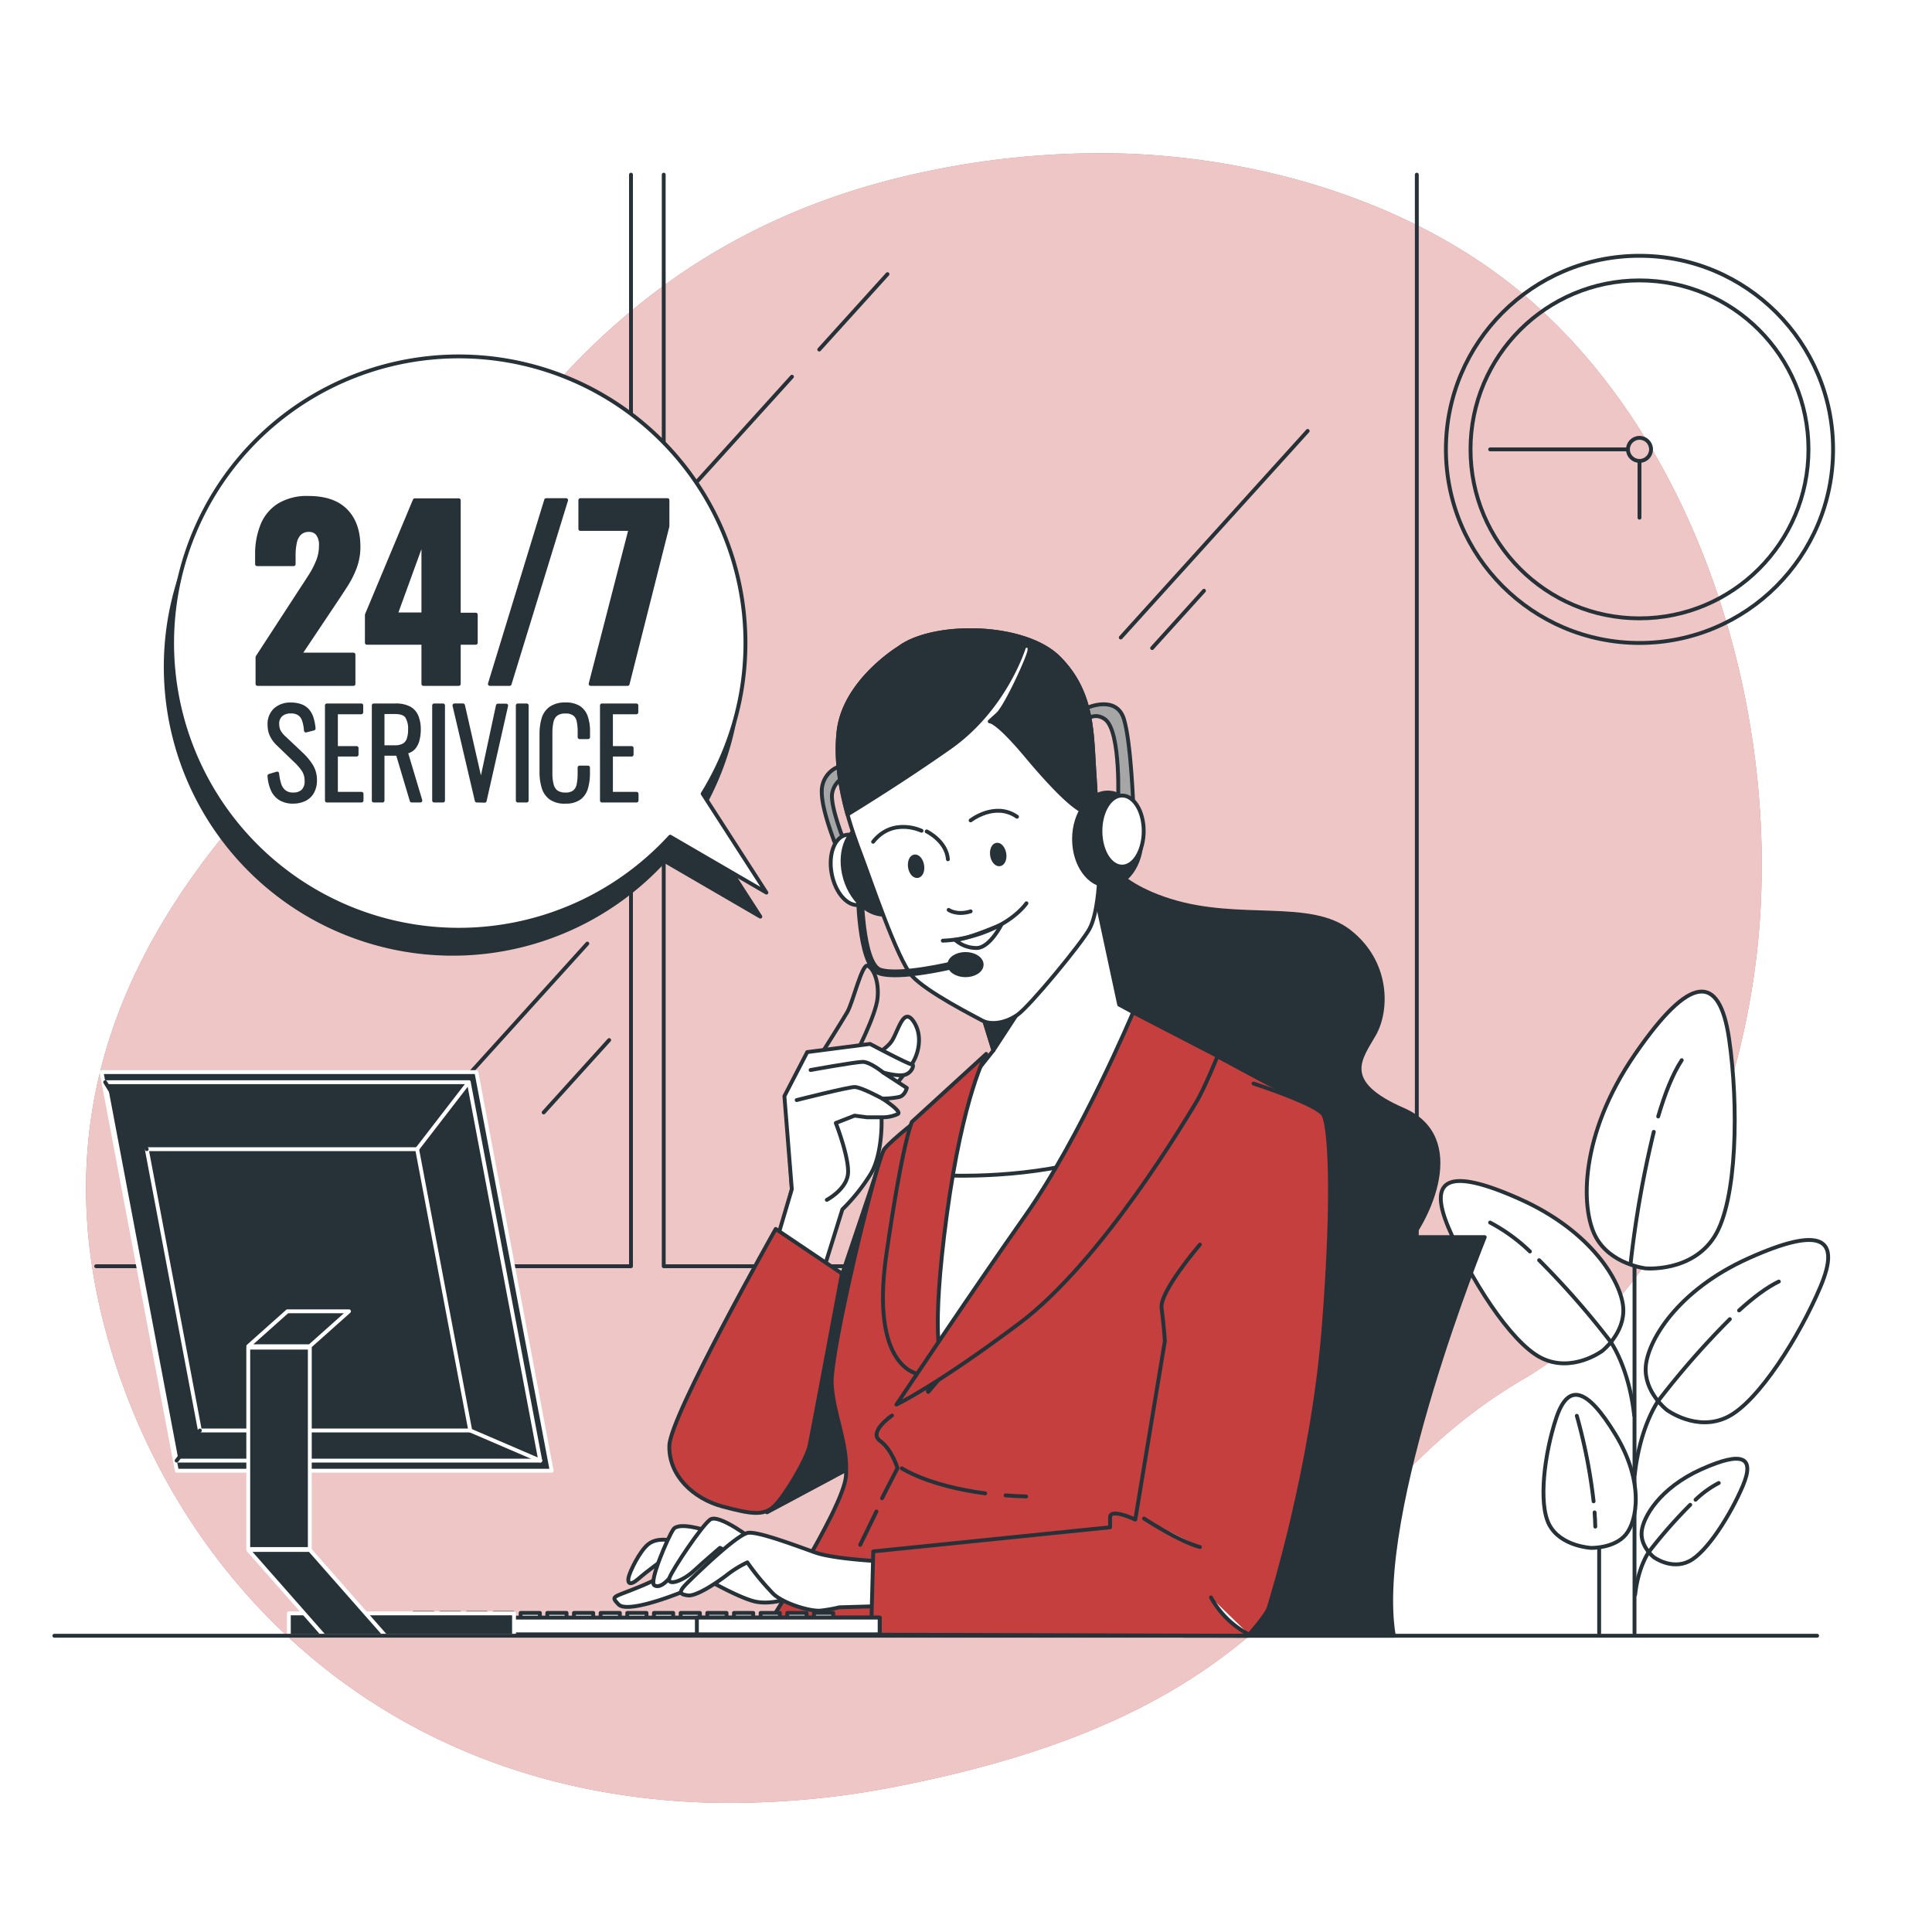 <svg class="animated" id="freepik_stories-service-247" xmlns="http://www.w3.org/2000/svg" viewBox="0 0 500 500" version="1.1" xmlns:xlink="http://www.w3.org/1999/xlink" xmlns:svgjs="http://svgjs.com/svgjs"><style>svg#freepik_stories-service-247:not(.animated) .animable {opacity: 0;}svg#freepik_stories-service-247.animated #freepik--Clock--inject-13 {animation: 1s 1 forwards cubic-bezier(.36,-0.01,.5,1.38) fadeIn;animation-delay: 0s;}svg#freepik_stories-service-247.animated #freepik--speech-bubble--inject-13 {animation: 1s 1 forwards cubic-bezier(.36,-0.01,.5,1.38) slideLeft,1.5s Infinite  linear floating;animation-delay: 0s,1s;}svg#freepik_stories-service-247.animated #freepik--Character--inject-13 {animation: 1s 1 forwards cubic-bezier(.36,-0.01,.5,1.38) slideLeft,1.5s Infinite  linear floating;animation-delay: 0s,1s;}svg#freepik_stories-service-247.animated #freepik--Device--inject-13 {animation: 1s 1 forwards cubic-bezier(.36,-0.01,.5,1.38) slideLeft,1.5s Infinite  linear floating;animation-delay: 0s,1s;}            @keyframes fadeIn {                0% {                    opacity: 0;                }                100% {                    opacity: 1;                }            }                    @keyframes slideLeft {                0% {                    opacity: 0;                    transform: translateX(-30px);                }                100% {                    opacity: 1;                    transform: translateX(0);                }            }                    @keyframes floating {                0% {                    opacity: 1;                    transform: translateY(0px);                }                50% {                    transform: translateY(-10px);                }                100% {                    opacity: 1;                    transform: translateY(0px);                }            }        </style><g id="freepik--background-simple--inject-13" class="animable" style="transform-origin: 239.105px 253.124px;"><path d="M454.58,247.44c-4.79,40.61-23.33,87.81-60.36,109.5C338.28,389.71,343,440.12,233.77,462a224,224,0,0,1-48.41,4.57,185.6,185.6,0,0,1-23.76-1.94C92.2,454.53,45.5,406.29,28.37,348.06,5.82,271.48,50.84,221.34,80.68,191.14S132.38,66.81,239.55,44.42a217.71,217.71,0,0,1,49.76-4.72c38.13.93,79.72,13.45,108.5,39.59,2.16,2,4.26,4,6.31,6.09C444.12,126.44,461.12,192.09,454.58,247.44Z" style="fill: rgb(197, 63, 63); transform-origin: 239.105px 253.124px;" id="elk7dif4az24f" class="animable"></path><g id="el1sjdfs8o8cy"><path d="M454.58,247.44c-4.79,40.61-23.33,87.81-60.36,109.5C338.28,389.71,343,440.12,233.77,462a224,224,0,0,1-48.41,4.57,185.6,185.6,0,0,1-23.76-1.94C92.2,454.53,45.5,406.29,28.37,348.06,5.82,271.48,50.84,221.34,80.68,191.14S132.38,66.81,239.55,44.42a217.71,217.71,0,0,1,49.76-4.72c38.13.93,79.72,13.45,108.5,39.59,2.16,2,4.26,4,6.31,6.09C444.12,126.44,461.12,192.09,454.58,247.44Z" style="fill: rgb(255, 255, 255); opacity: 0.7; transform-origin: 239.105px 253.124px;" class="animable"></path></g></g><g id="freepik--Plant--inject-13" class="animable" style="transform-origin: 423.004px 339.606px;"><line x1="423.01" y1="422.6" x2="423.01" y2="309.75" style="fill: none; stroke: rgb(38, 50, 56); stroke-linecap: round; stroke-linejoin: round; transform-origin: 423.01px 366.175px;" id="elcfftt1hectc" class="animable"></line><line x1="413.86" y1="422.6" x2="413.86" y2="366.64" style="fill: none; stroke: rgb(38, 50, 56); stroke-linecap: round; stroke-linejoin: round; transform-origin: 413.86px 394.62px;" id="elat9o82c2ca7" class="animable"></line><path d="M425.87,328.25s-9.22-1.05-13-8.35-4.14-26.13,10.22-47,21.89-21.09,24.39-4.06,2.14,41.76-3.74,51.13S425.87,328.25,425.87,328.25Z" style="fill: rgb(255, 255, 255); stroke: rgb(38, 50, 56); stroke-linecap: round; stroke-linejoin: round; transform-origin: 429.794px 292.45px;" id="el7xrpjwgu5x6" class="animable"></path><path d="M429.14,288.94c1.7-5.8,3.73-11,6.09-14.56" style="fill: none; stroke: rgb(38, 50, 56); stroke-linecap: round; stroke-linejoin: round; transform-origin: 432.185px 281.66px;" id="el5u00fq50ivw" class="animable"></path><path d="M422,327a268.53,268.53,0,0,1,6-34.08" style="fill: none; stroke: rgb(38, 50, 56); stroke-linecap: round; stroke-linejoin: round; transform-origin: 425px 309.96px;" id="elc2hj5lw517e" class="animable"></path><path d="M431.36,364.88s-5.92-4.59-5.44-11.19,8.08-19.75,26.69-28.09,23.92-5.38,18.52,7.4-16,29.69-24,33.69S431.36,364.88,431.36,364.88Z" style="fill: rgb(255, 255, 255); stroke: rgb(38, 50, 56); stroke-linecap: round; stroke-linejoin: round; transform-origin: 449.512px 344.501px;" id="elkiqeta2af8" class="animable"></path><path d="M450.07,339.14c3.6-3.28,7.18-6,10.29-7.48" style="fill: none; stroke: rgb(38, 50, 56); stroke-linecap: round; stroke-linejoin: round; transform-origin: 455.215px 335.4px;" id="ellbkamv2d5ac" class="animable"></path><path d="M447.68,341.4a216.16,216.16,0,0,0-18.42,21s-4.77,6.42-6.18,19.17" style="fill: none; stroke: rgb(38, 50, 56); stroke-linecap: round; stroke-linejoin: round; transform-origin: 435.38px 361.485px;" id="ela5e6rnjzu9q" class="animable"></path><path d="M428,403s-3.43-2.66-3.15-6.48,4.68-11.44,15.47-16.28,13.85-3.11,10.72,4.3-9.27,17.2-13.89,19.51S428,403,428,403Z" style="fill: rgb(255, 255, 255); stroke: rgb(38, 50, 56); stroke-linecap: round; stroke-linejoin: round; transform-origin: 438.518px 391.19px;" id="elv46z7z0n34" class="animable"></path><path d="M438.81,388.13a26,26,0,0,1,6-4.33" style="fill: none; stroke: rgb(38, 50, 56); stroke-linecap: round; stroke-linejoin: round; transform-origin: 441.81px 385.965px;" id="elymaberf1m4" class="animable"></path><path d="M437.43,389.44a125.29,125.29,0,0,0-10.67,12.15s-2.77,3.72-3.59,11.11" style="fill: none; stroke: rgb(38, 50, 56); stroke-linecap: round; stroke-linejoin: round; transform-origin: 430.3px 401.07px;" id="elyml1xw0e5zm" class="animable"></path><path d="M414.65,349.62s5.91-4.59,5.44-11.19-8.08-19.75-26.7-28.09-23.91-5.38-18.51,7.4,16,29.69,24,33.69S414.65,349.62,414.65,349.62Z" style="fill: rgb(255, 255, 255); stroke: rgb(38, 50, 56); stroke-linecap: round; stroke-linejoin: round; transform-origin: 396.496px 329.241px;" id="elfpk86nuhbz8" class="animable"></path><path d="M395.94,323.88a45.39,45.39,0,0,0-10.3-7.48" style="fill: none; stroke: rgb(38, 50, 56); stroke-linecap: round; stroke-linejoin: round; transform-origin: 390.79px 320.14px;" id="elz5hg9qexi5o" class="animable"></path><path d="M398.33,326.14a216.64,216.64,0,0,1,18.41,21s4.77,6.42,6.19,19.17" style="fill: none; stroke: rgb(38, 50, 56); stroke-linecap: round; stroke-linejoin: round; transform-origin: 410.63px 346.225px;" id="el62hrxcrosxw" class="animable"></path><path d="M411.74,400.59s6,.19,9-3.42,4.8-13.69-2.7-26S405.75,358,402.75,367,398,389.19,401,394.7,411.74,400.59,411.74,400.59Z" style="fill: rgb(255, 255, 255); stroke: rgb(38, 50, 56); stroke-linecap: round; stroke-linejoin: round; transform-origin: 411.389px 380.787px;" id="elg5nwcy83fq6" class="animable"></path><path d="M412.68,391.41c.09,1.23.15,2.46.18,3.68" style="fill: none; stroke: rgb(38, 50, 56); stroke-linecap: round; stroke-linejoin: round; transform-origin: 412.77px 393.25px;" id="eljj5kdwb23e" class="animable"></path><path d="M408.08,366.41a140,140,0,0,1,4.34,22.13" style="fill: none; stroke: rgb(38, 50, 56); stroke-linecap: round; stroke-linejoin: round; transform-origin: 410.25px 377.475px;" id="elmj79fbgym9" class="animable"></path></g><g id="freepik--Window--inject-13" class="animable" style="transform-origin: 195.78px 186.45px;"><polyline points="24.89 327.7 163.3 327.7 163.3 45.2" style="fill: none; stroke: rgb(38, 50, 56); stroke-linecap: round; stroke-linejoin: round; transform-origin: 94.095px 186.45px;" id="ellgzu1r53hjp" class="animable"></polyline><polyline points="310.18 327.7 171.77 327.7 171.77 45.2" style="fill: none; stroke: rgb(38, 50, 56); stroke-linecap: round; stroke-linejoin: round; transform-origin: 240.975px 186.45px;" id="elrnek09zfu" class="animable"></polyline><polyline points="228.26 327.7 366.67 327.7 366.67 45.2" style="fill: none; stroke: rgb(38, 50, 56); stroke-linecap: round; stroke-linejoin: round; transform-origin: 297.465px 186.45px;" id="elxo721hqvari" class="animable"></polyline><line x1="338.43" y1="111.53" x2="290.05" y2="164.99" style="fill: none; stroke: rgb(38, 50, 56); stroke-linecap: round; stroke-linejoin: round; transform-origin: 314.24px 138.26px;" id="elfi7v7uxui8e" class="animable"></line><line x1="311.59" y1="152.89" x2="298.17" y2="167.72" style="fill: none; stroke: rgb(38, 50, 56); stroke-linecap: round; stroke-linejoin: round; transform-origin: 304.88px 160.305px;" id="elwyggynipef" class="animable"></line><line x1="204.96" y1="97.49" x2="178.83" y2="126.36" style="fill: none; stroke: rgb(38, 50, 56); stroke-linecap: round; stroke-linejoin: round; transform-origin: 191.895px 111.925px;" id="el8u0remsx3lx" class="animable"></line><line x1="212.02" y1="90.46" x2="229.68" y2="70.95" style="fill: none; stroke: rgb(38, 50, 56); stroke-linecap: round; stroke-linejoin: round; transform-origin: 220.85px 80.705px;" id="eloabhb6o940f" class="animable"></line><line x1="157.65" y1="269.17" x2="140.7" y2="287.9" style="fill: none; stroke: rgb(38, 50, 56); stroke-linecap: round; stroke-linejoin: round; transform-origin: 149.175px 278.535px;" id="eltf9q0n0o1go" class="animable"></line><line x1="152" y1="244.2" x2="120.57" y2="278.93" style="fill: none; stroke: rgb(38, 50, 56); stroke-linecap: round; stroke-linejoin: round; transform-origin: 136.285px 261.565px;" id="elg2qws85jwgh" class="animable"></line></g><g id="freepik--Clock--inject-13" class="animable" style="transform-origin: 424.3px 116.3px;"><g id="elzj73pp4vlqm"><circle cx="424.3" cy="116.3" r="50.1" style="fill: none; stroke: rgb(38, 50, 56); stroke-linecap: round; stroke-linejoin: round; transform-origin: 424.3px 116.3px; transform: rotate(-68.21deg);" class="animable"></circle></g><circle cx="424.3" cy="116.3" r="43.73" style="fill: none; stroke: rgb(38, 50, 56); stroke-linecap: round; stroke-linejoin: round; transform-origin: 424.3px 116.3px;" id="elzpazgg7m94" class="animable"></circle><circle cx="424.3" cy="116.3" r="2.99" style="fill: none; stroke: rgb(38, 50, 56); stroke-linecap: round; stroke-linejoin: round; transform-origin: 424.3px 116.3px;" id="elrpcblhkm6m" class="animable"></circle><line x1="424.3" y1="119.29" x2="424.3" y2="133.98" style="fill: none; stroke: rgb(38, 50, 56); stroke-linecap: round; stroke-linejoin: round; transform-origin: 424.3px 126.635px;" id="ela01tso60xj" class="animable"></line><line x1="421.31" y1="116.3" x2="385.65" y2="116.3" style="fill: none; stroke: rgb(38, 50, 56); stroke-linecap: round; stroke-linejoin: round; transform-origin: 403.48px 116.3px;" id="elxdo503p6j3" class="animable"></line></g><g id="freepik--speech-bubble--inject-13" class="animable animator-active" style="transform-origin: 120.618px 169.534px;"><path d="M196.77,237.22l-16.48-25.58a74.25,74.25,0,1,0-8.41,11.11Z" style="fill: rgb(38, 50, 56); stroke: rgb(38, 50, 56); stroke-linecap: round; stroke-linejoin: round; transform-origin: 119.833px 172.579px;" id="elpzbkon2xgl" class="animable"></path><path d="M198.34,231l-16.49-25.58a74.19,74.19,0,1,0-8.4,11.11Z" style="fill: rgb(255, 255, 255); stroke: rgb(38, 50, 56); stroke-linecap: round; stroke-linejoin: round; transform-origin: 121.441px 166.429px;" id="el1lellhikumz" class="animable"></path><path d="M66.64,177v-6.93L78,152.61c.86-1.29,1.67-2.55,2.44-3.76a22.23,22.23,0,0,0,1.88-3.7,10.68,10.68,0,0,0,.73-3.94,4.73,4.73,0,0,0-.82-3.05,2.75,2.75,0,0,0-2.23-1,3.37,3.37,0,0,0-2.47.88,4.59,4.59,0,0,0-1.2,2.35,15.08,15.08,0,0,0-.33,3.29V146H66.52v-2.52A19.89,19.89,0,0,1,67.87,136a11,11,0,0,1,4.29-5.23,13.9,13.9,0,0,1,7.69-1.91q6.41,0,9.66,3.32t3.26,9.25a15.29,15.29,0,0,1-.91,5.35,24.36,24.36,0,0,1-2.41,4.78c-1,1.55-2.06,3.16-3.2,4.85l-8.69,13H91.48V177Z" style="fill: rgb(38, 50, 56); stroke: rgb(38, 50, 56); stroke-linecap: round; stroke-linejoin: round; transform-origin: 79.644px 152.923px;" id="el8ss8rh0g42q" class="animable"></path><path d="M109.57,177V166.35H94.94v-7.22l12.4-29.66h11.39v29.6h4.4v7.28h-4.4V177Zm-7.17-18h7.17V139.28Z" style="fill: rgb(38, 50, 56); stroke: rgb(38, 50, 56); stroke-linecap: round; stroke-linejoin: round; transform-origin: 109.035px 153.235px;" id="elab7rpperoln" class="animable"></path><path d="M126.78,177l14.56-47.57h5.17L131.89,177Z" style="fill: rgb(38, 50, 56); stroke: rgb(38, 50, 56); stroke-linecap: round; stroke-linejoin: round; transform-origin: 136.645px 153.215px;" id="eledzqs13w337" class="animable"></path><path d="M152.85,177l10.34-40.11h-13v-7.46h22.55v6.75L162.43,177Z" style="fill: rgb(38, 50, 56); stroke: rgb(38, 50, 56); stroke-linecap: round; stroke-linejoin: round; transform-origin: 161.465px 153.215px;" id="el5vajuwha9uj" class="animable"></path><path d="M75.88,207.48a6.18,6.18,0,0,1-3.33-.83,5.19,5.19,0,0,1-2-2.34,10.53,10.53,0,0,1-.82-3.52l2-.6a13.52,13.52,0,0,0,.55,2.75,4,4,0,0,0,1.25,1.94,3.48,3.48,0,0,0,2.34.72,3.63,3.63,0,0,0,2.55-.85,3.55,3.55,0,0,0,.91-2.71,5,5,0,0,0-.8-2.81,15.1,15.1,0,0,0-2.21-2.51L72,192.56a8,8,0,0,1-1.71-2.33,6.31,6.31,0,0,1-.54-2.63,5,5,0,0,1,1.52-3.92,5.82,5.82,0,0,1,4-1.37,7.75,7.75,0,0,1,2.35.34,4.35,4.35,0,0,1,1.8,1.08,5.25,5.25,0,0,1,1.17,1.93,12.28,12.28,0,0,1,.58,2.88l-2,.52a11.05,11.05,0,0,0-.5-2.66,3.31,3.31,0,0,0-1.19-1.68,3.72,3.72,0,0,0-2.23-.58,3.79,3.79,0,0,0-2.49.79,3,3,0,0,0-1,2.46,4.29,4.29,0,0,0,.38,1.82A6.36,6.36,0,0,0,73.6,191l4.34,4.1a15.61,15.61,0,0,1,2.53,3,6.93,6.93,0,0,1,1.06,3.77,6.13,6.13,0,0,1-.72,3.1,4.5,4.5,0,0,1-2,1.87A6.69,6.69,0,0,1,75.88,207.48Z" style="fill: rgb(38, 50, 56); stroke: rgb(38, 50, 56); stroke-linecap: round; stroke-linejoin: round; transform-origin: 75.632px 194.895px;" id="el64ej8yhrebr" class="animable"></path><path d="M84.6,207.18V182.56h8.9v1.79H86.94v9.24h5.35v1.7H86.94v10.15h6.63v1.74Z" style="fill: rgb(38, 50, 56); stroke: rgb(38, 50, 56); stroke-linecap: round; stroke-linejoin: round; transform-origin: 89.085px 194.87px;" id="eluvfekqb4c2b" class="animable"></path><path d="M96.73,207.18V182.56h5.56a7.5,7.5,0,0,1,3.63.74,4.27,4.27,0,0,1,1.9,2.16,8.75,8.75,0,0,1,.58,3.36,10.25,10.25,0,0,1-.31,2.58,4.93,4.93,0,0,1-1,2.07,3.52,3.52,0,0,1-2.07,1.12l3.77,12.59h-2.25l-3.61-12.1H99v12.1ZM99,193.38h3.13a4.6,4.6,0,0,0,2.4-.52,2.8,2.8,0,0,0,1.21-1.52,7.29,7.29,0,0,0,.37-2.52,5.94,5.94,0,0,0-.79-3.41c-.53-.75-1.57-1.12-3.13-1.12H99Z" style="fill: rgb(38, 50, 56); stroke: rgb(38, 50, 56); stroke-linecap: round; stroke-linejoin: round; transform-origin: 102.76px 194.866px;" id="el9dgim22b4zm" class="animable"></path><path d="M112.35,207.18V182.56h2.31v24.62Z" style="fill: rgb(38, 50, 56); stroke: rgb(38, 50, 56); stroke-linecap: round; stroke-linejoin: round; transform-origin: 113.505px 194.87px;" id="el7ukk6fvlndw" class="animable"></path><path d="M123.38,207.18l-5.77-24.62h2.22L124.48,203l4.37-20.39H131l-5.56,24.62Z" style="fill: rgb(38, 50, 56); stroke: rgb(38, 50, 56); stroke-linecap: round; stroke-linejoin: round; transform-origin: 124.305px 194.895px;" id="elwl33uja3ssp" class="animable"></path><path d="M134,207.18V182.56h2.31v24.62Z" style="fill: rgb(38, 50, 56); stroke: rgb(38, 50, 56); stroke-linecap: round; stroke-linejoin: round; transform-origin: 135.155px 194.87px;" id="el53g3c9fcovx" class="animable"></path><path d="M146.36,207.48a6.2,6.2,0,0,1-3.84-1,5.23,5.23,0,0,1-1.87-2.78,13.49,13.49,0,0,1-.52-3.88V190a13.86,13.86,0,0,1,.53-4,5.06,5.06,0,0,1,1.9-2.7,6.45,6.45,0,0,1,3.8-1,6.22,6.22,0,0,1,3.48.85,4.75,4.75,0,0,1,1.81,2.42,11.48,11.48,0,0,1,.55,3.72v1.49H150v-1.42a13,13,0,0,0-.26-2.77,3,3,0,0,0-1.05-1.79,3.65,3.65,0,0,0-2.34-.64,3.9,3.9,0,0,0-2.48.68,3.43,3.43,0,0,0-1.12,1.93,13.07,13.07,0,0,0-.29,2.89v10.49a11.34,11.34,0,0,0,.35,3A3.23,3.23,0,0,0,144,205a4,4,0,0,0,2.34.61,3.59,3.59,0,0,0,2.34-.67,3.24,3.24,0,0,0,1.05-1.87,13.65,13.65,0,0,0,.26-2.81v-1.61h2.19v1.46a13.2,13.2,0,0,1-.51,3.83,4.78,4.78,0,0,1-1.76,2.59A5.93,5.93,0,0,1,146.36,207.48Z" style="fill: rgb(38, 50, 56); stroke: rgb(38, 50, 56); stroke-linecap: round; stroke-linejoin: round; transform-origin: 146.165px 194.893px;" id="elw3kb5h0lfo" class="animable"></path><path d="M155.78,207.18V182.56h8.91v1.79h-6.57v9.24h5.35v1.7h-5.35v10.15h6.63v1.74Z" style="fill: rgb(38, 50, 56); stroke: rgb(38, 50, 56); stroke-linecap: round; stroke-linejoin: round; transform-origin: 160.265px 194.87px;" id="el2io63mgo0n9" class="animable"></path></g><g id="freepik--Character--inject-13" class="animable" style="transform-origin: 271.63px 293.213px;"><path d="M330.68,320.17h53.57s-29,71.31-23.53,103.16H306.43S316.56,341.89,330.68,320.17Z" style="fill: rgb(38, 50, 56); stroke: rgb(38, 50, 56); stroke-linecap: round; stroke-linejoin: round; transform-origin: 345.34px 371.75px;" id="elmhjq0sn9ak" class="animable"></path><path d="M284.33,217.81s.53,9.65,18.5,15.28,36.21,0,46.4,8,9.92,20.38,6.43,26.55-9.12,12.33,7.51,19.57,6.7,28.43-.27,36.21-19,11.53-32.45,8.85-29.23-35.13-46.39-52.3-19.26-48.84-8.31-57.92S284.33,217.81,284.33,217.81Z" style="fill: rgb(38, 50, 56); stroke: rgb(38, 50, 56); stroke-linecap: round; stroke-linejoin: round; transform-origin: 320.634px 274.826px;" id="elg2dmtv9brvl" class="animable"></path><path d="M281.57,183.1s7.4-3.23,9.3,3,2.46,23.35,2.46,23.35l-4-.95s.95-19.36-3.42-22.4-7.78,3.8-7.78,3.8Z" style="fill: rgb(166, 166, 166); stroke: rgb(38, 50, 56); stroke-linecap: round; stroke-linejoin: round; transform-origin: 285.73px 195.856px;" id="el2mgu330u56d" class="animable"></path><path d="M198.5,391.38l25.28-13.52s-1.75-26.53-1.5-27.53,6.58-52.91,6.58-52.91l-17.34,51.41Z" style="fill: rgb(38, 50, 56); stroke: rgb(38, 50, 56); stroke-linecap: round; stroke-linejoin: round; transform-origin: 213.68px 344.4px;" id="elv4of2px8pua" class="animable"></path><path d="M310.26,270.76s25,13.62,28.36,15S340,304.51,340,315.86s-17,107.2-17,107.2H197.1s21.27-32.61,21.84-41.12-3.12-15.32-3.69-23.54,11.63-58.43,13.61-61,10.5-9.07,10.5-9.07L269.42,262l13.9-3.12Z" style="fill: rgb(197, 63, 63); stroke: rgb(38, 50, 56); stroke-linecap: round; stroke-linejoin: round; transform-origin: 268.84px 340.97px;" id="el9is1k4wy0qo" class="animable"></path><line x1="226.82" y1="391.16" x2="222.62" y2="399.8" style="fill: none; stroke: rgb(38, 50, 56); stroke-linecap: round; stroke-linejoin: round; transform-origin: 224.72px 395.48px;" id="elq60mehdmdi" class="animable"></line><path d="M230.85,366.34s-6.24,4.25-3.12,6.52,4.54,7.09,4.54,7.09l-4,7.79" style="fill: none; stroke: rgb(38, 50, 56); stroke-linecap: round; stroke-linejoin: round; transform-origin: 229.563px 377.04px;" id="elckh7q4no5jd" class="animable"></path><path d="M260.24,387c1.69.13,3.47.23,5.33.28" style="fill: none; stroke: rgb(38, 50, 56); stroke-linecap: round; stroke-linejoin: round; transform-origin: 262.905px 387.14px;" id="elegkf8d7gxae" class="animable"></path><path d="M233.39,380s6.79,4.54,21.58,6.48" style="fill: none; stroke: rgb(38, 50, 56); stroke-linecap: round; stroke-linejoin: round; transform-origin: 244.18px 383.24px;" id="elyn40anc7nvf" class="animable"></path><path d="M216.47,198.66a6.77,6.77,0,0,0-3.79,6.45c0,4.94,4,14.61,4,14.61l2.28-.75s-4.17-10.06-3.6-13.67a5.82,5.82,0,0,1,4-4.55l-.76-2.47Z" style="fill: rgb(166, 166, 166); stroke: rgb(38, 50, 56); stroke-linecap: round; stroke-linejoin: round; transform-origin: 216.015px 209px;" id="el0onfy68fpk4" class="animable"></path><path d="M226.24,224.07c1,5-.71,9.51-3.75,10.1s-6.28-3-7.24-8,.71-9.52,3.75-10.1S225.28,219.08,226.24,224.07Z" style="fill: rgb(255, 255, 255); stroke: rgb(38, 50, 56); stroke-linecap: round; stroke-linejoin: round; transform-origin: 220.753px 225.121px;" id="elt3wwt9wdk3" class="animable"></path><path d="M235.47,222.46c1.89,6.38-.32,12.67-4.94,14s-9.9-2.69-11.8-9.07.32-12.67,4.94-14S233.58,216.08,235.47,222.46Z" style="fill: rgb(38, 50, 56); stroke: rgb(38, 50, 56); stroke-linecap: round; stroke-linejoin: round; transform-origin: 227.098px 224.925px;" id="elk7gx7ujxhf" class="animable"></path><path d="M252.6,257.24l4.49,14.6-14.76,18.6-2.46,14.37s-2.45,41-1.05,47.32,1.4,8.06,1.4,8.06,30.5-35.4,45.57-57.13S304.36,268,304.36,268L289.64,260l-7-32.6Z" style="fill: rgb(255, 255, 255); stroke: rgb(38, 50, 56); stroke-linecap: round; stroke-linejoin: round; transform-origin: 271.374px 293.795px;" id="el6848on6llxa" class="animable"></path><polygon points="275.88 243.11 257.09 271.84 251.85 254.93 275.88 243.11" style="fill: rgb(38, 50, 56); stroke: rgb(38, 50, 56); stroke-linecap: round; stroke-linejoin: round; transform-origin: 263.865px 257.475px;" id="elswtyp7s6hh8" class="animable"></polygon><path d="M240,304l-.14.81s-2.45,41-1.05,47.32,1.4,8.06,1.4,8.06,30.5-35.4,45.57-57.13c1.18-1.7,2.28-3.35,3.33-4.95C270.24,304.57,251,304.68,240,304Z" style="fill: rgb(255, 255, 255); stroke: rgb(38, 50, 56); stroke-linecap: round; stroke-linejoin: round; transform-origin: 263.744px 329.15px;" id="el9d48whmuver" class="animable"></path><path d="M232.61,167.73s-14.05,8.54-15.57,21.44,3.8,26.76,5.89,32.26,9.3,26.95,13.09,31.13,16.13,10.43,18.22,11.57,5.88.76,9.11-1.52,16.51-18.4,18.6-22.2,2.46-12.15,2.46-12.15-.38-16.7-1.13-27.51-.19-21.26-9.11-30.37S241.34,161.08,232.61,167.73Z" style="fill: rgb(255, 255, 255); stroke: rgb(38, 50, 56); stroke-linecap: round; stroke-linejoin: round; transform-origin: 250.59px 213.925px;" id="elsjk6vax709i" class="animable"></path><path d="M283.28,200.75c-.76-10.82-.19-21.26-9.11-30.37s-32.83-9.3-41.56-2.65c0,0-14.05,8.54-15.57,21.44-.88,7.5.55,15.3,2.3,21.62,3.23-2,14.13-8.68,26.36-17.25,14.61-10.25,19.36-26.19,19.36-26.19s1.7-.95,1.33,1.14-6.08,14.42-8.16,16.32l-2.09,1.89s1.71-.38,9.49,8.92,12.14,13.1,14.42,14.24a12.4,12.4,0,0,0,3.77.73C283.67,207.18,283.49,203.74,283.28,200.75Z" style="fill: rgb(38, 50, 56); stroke: rgb(38, 50, 56); stroke-linecap: round; stroke-linejoin: round; transform-origin: 250.296px 186.943px;" id="elh3ypczt3gf7" class="animable"></path><path d="M259.91,220.87c.24,1.39-.27,2.65-1.15,2.8s-1.78-.85-2-2.24.27-2.65,1.15-2.81S259.66,219.48,259.91,220.87Z" style="fill: rgb(38, 50, 56); stroke: rgb(38, 50, 56); stroke-linecap: round; stroke-linejoin: round; transform-origin: 258.338px 221.144px;" id="el1d6j8hvfenv" class="animable"></path><path d="M238.65,223.9c.25,1.4-.26,2.65-1.14,2.81s-1.79-.85-2-2.25.26-2.64,1.14-2.8S238.41,222.51,238.65,223.9Z" style="fill: rgb(38, 50, 56); stroke: rgb(38, 50, 56); stroke-linecap: round; stroke-linejoin: round; transform-origin: 237.087px 224.185px;" id="elv15yxen46x" class="animable"></path><path d="M251.2,212.32s6.27-4.93,12-.95" style="fill: none; stroke: rgb(38, 50, 56); stroke-linecap: round; stroke-linejoin: round; transform-origin: 257.2px 211.069px;" id="eltliqb1xkm3" class="animable"></path><path d="M238.49,215s-7.4-3.61-12.53,2.85" style="fill: none; stroke: rgb(38, 50, 56); stroke-linecap: round; stroke-linejoin: round; transform-origin: 232.225px 215.922px;" id="elllwespbnv6f" class="animable"></path><path d="M239.82,215.17s5.12,2.47,5.5,7.21" style="fill: none; stroke: rgb(38, 50, 56); stroke-linecap: round; stroke-linejoin: round; transform-origin: 242.57px 218.775px;" id="elnljuzxoujd" class="animable"></path><path d="M245.51,235.48s2.09,1.51,5.69.38" style="fill: none; stroke: rgb(38, 50, 56); stroke-linecap: round; stroke-linejoin: round; transform-origin: 248.355px 235.88px;" id="el381b1mnez69" class="animable"></path><path d="M244,243.45a34.63,34.63,0,0,0,12.34-2.85c6.64-2.85,9.3-6.83,9.3-6.83" style="fill: none; stroke: rgb(38, 50, 56); stroke-linecap: round; stroke-linejoin: round; transform-origin: 254.82px 238.61px;" id="el77i2tnflojy" class="animable"></path><path d="M247.22,243.26a8.29,8.29,0,0,0,5.5,2.08c3.42,0,6.45-6.07,6.45-6.07S250.44,243.07,247.22,243.26Z" style="fill: none; stroke: rgb(38, 50, 56); stroke-linecap: round; stroke-linejoin: round; transform-origin: 253.195px 242.305px;" id="el8o51ol2sch3" class="animable"></path><ellipse cx="286.69" cy="217.16" rx="8.73" ry="12.05" style="fill: rgb(38, 50, 56); stroke: rgb(38, 50, 56); stroke-linecap: round; stroke-linejoin: round; transform-origin: 286.69px 217.16px;" id="elb172udxyays" class="animable"></ellipse><ellipse cx="290.39" cy="215.08" rx="5.6" ry="9.2" style="fill: rgb(255, 255, 255); stroke: rgb(38, 50, 56); stroke-linecap: round; stroke-linejoin: round; transform-origin: 290.39px 215.08px;" id="eli7k88qyqr2" class="animable"></ellipse><path d="M222.49,230s.06,19.72,5.18,21.43,19.17-1.71,19.17-1.71" style="fill: none; stroke: rgb(38, 50, 56); stroke-linecap: round; stroke-linejoin: round; stroke-width: 2px; transform-origin: 234.665px 240.954px;" id="elk9uy4po5yv" class="animable"></path><path d="M254.05,249.64c0,1.52-1.87,2.75-4.18,2.75s-4.17-1.23-4.17-2.75,1.87-2.75,4.17-2.75S254.05,248.12,254.05,249.64Z" style="fill: rgb(38, 50, 56); stroke: rgb(38, 50, 56); stroke-linecap: round; stroke-linejoin: round; transform-origin: 249.875px 249.64px;" id="elo4lp094opep" class="animable"></path><path d="M255.24,272.75s-6,10.49-10.21,41.69-1.42,37.43-1.42,37.43l-6,3.69s-12.47-1.42-8.22-30.91S236,290.33,236,290.33Z" style="fill: rgb(197, 63, 63); stroke: rgb(38, 50, 56); stroke-linecap: round; stroke-linejoin: round; transform-origin: 241.873px 314.155px;" id="elgx91m2a6tgq" class="animable"></path><path d="M293.24,262s-13.61,32.33-27.79,52.47S232,363.5,232,363.5s10.21-4.82,31.77-21,43.39-53.32,45.66-57,5.67-12.19,5.67-12.19Z" style="fill: rgb(197, 63, 63); stroke: rgb(38, 50, 56); stroke-linecap: round; stroke-linejoin: round; transform-origin: 273.55px 312.75px;" id="el07wvbx3gpdz6" class="animable"></path><path d="M175.43,405.64A70.61,70.61,0,0,1,165,410.86c-6.38,2.61-7,2.15-4.93,4.35s12.76-1.74,15.66-2.9,8.41-2.9,8.41-2.9,6.67,3.77,10.73,4.93,9-.58,9-.58.29-4.64-3.19-7.25-11-8.7-13.63-8.41S175.43,405.64,175.43,405.64Z" style="fill: rgb(255, 255, 255); stroke: rgb(38, 50, 56); stroke-linecap: round; stroke-linejoin: round; transform-origin: 181.443px 406.978px;" id="elmmy6sz0kpj" class="animable"></path><path d="M173.69,398.68s-3.48-.87-5.8.87-4.93,7.25-5.22,8.7.29,2.32,2.61.29,6.38-4.93,6.38-4.93l3.48-1.16Z" style="fill: rgb(255, 255, 255); stroke: rgb(38, 50, 56); stroke-linecap: round; stroke-linejoin: round; transform-origin: 168.871px 404.099px;" id="elsy3tym4cddj" class="animable"></path><path d="M182.68,396.07s-7-2.32-8.41-.29-6.38,13.63-4.93,14.5,3.48-.87,6.09-4.64,4.06-5.8,4.06-5.8l3.48-.58Z" style="fill: rgb(255, 255, 255); stroke: rgb(38, 50, 56); stroke-linecap: round; stroke-linejoin: round; transform-origin: 176.024px 402.724px;" id="eljsq4dyj3x3" class="animable"></path><path d="M195.11,398.67s-9.07-7.09-11.34-5.39-9.64,12.76-10.49,15,3.12,1.14,6.23-1.7,6.81-6,6.81-6l7.09,3.69Z" style="fill: rgb(255, 255, 255); stroke: rgb(38, 50, 56); stroke-linecap: round; stroke-linejoin: round; transform-origin: 184.137px 401.246px;" id="el3imydmpw9th" class="animable"></path><path d="M227.73,404.06s-11.91-.57-16.73-2.27-14.47-5.39-17.3-5.11-13.62,10.78-15.89,13.05-2,2.88.23,3.16,7.71-3.44,10.27-5.43a28,28,0,0,1,5.1-3.12,63.7,63.7,0,0,0,6.81,8.23c2.83,2.55,9.64,4.53,12.19,4.25a40,40,0,0,0,4.82-.85l9.65-.28Z" style="fill: rgb(255, 255, 255); stroke: rgb(38, 50, 56); stroke-linecap: round; stroke-linejoin: round; transform-origin: 201.981px 406.756px;" id="el1ye8tghabtm" class="animable"></path><path d="M310.54,322.09s-10.49,12.19-9.92,16.45.85,8.5.85,8.5l-7.66,46.23s-6.52-3.12-6.52-.57v2.56L226,401.5l-.57,21.55,97.56.28s4.82-5.38,5.39-7.37,11.34-36.3,14.18-72.32,1.42-52.18,0-55-18.15-8.22-18.15-8.22" style="fill: rgb(197, 63, 63); stroke: rgb(38, 50, 56); stroke-linecap: round; stroke-linejoin: round; transform-origin: 284.815px 351.875px;" id="el6mppzd8t99d" class="animable"></path><path d="M296.08,393s9.07,5.95,14.46,7.37" style="fill: rgb(255, 255, 255); stroke: rgb(38, 50, 56); stroke-linecap: round; stroke-linejoin: round; transform-origin: 303.31px 396.685px;" id="eljne7r21ldgg" class="animable"></path><path d="M211,335.47,218,313a48.44,48.44,0,0,0,7.4-9.29c3-5.07,3-14.58,2.53-16.27s6.13-9.29,8-12,2.95-7.61.42-11.2-3.8,2.33-5.49,5.07-7.61,5.49-7.61,5.49L217,279.88s-10.35,9.08-11,10.35-1.9,5.28-1.9,5.28l.85,12.25-5.49,21.33Z" style="fill: rgb(255, 255, 255); stroke: rgb(38, 50, 56); stroke-linecap: round; stroke-linejoin: round; transform-origin: 218.648px 299.293px;" id="elv0qn2bfpmd9" class="animable"></path><path d="M212.73,272.49s5.07-8,6.55-10.56,3.8-12.67,5.28-12,3,4,2.54,8.45-5.71,14.57-5.71,14.57Z" style="fill: none; stroke: rgb(38, 50, 56); stroke-linecap: round; stroke-linejoin: round; transform-origin: 219.957px 261.424px;" id="ele68lgyiburs" class="animable"></path><path d="M200.48,322.76l4.44-15L203,283.68l5.91-11.4,16.26-2.11s9.93,5.28,10.78,5.28,0,2.32-1.9,2.74-5.5-.63-5.5-.63l6.13,4s-.42,1.9-1.9,2.32a21.8,21.8,0,0,1-4.44.43s5.28,3.38,4,4a9.23,9.23,0,0,1-4,.84h-4l-3.17-.42-4.86,1.9s3.38,8.66,3.17,12.89-5.49,7-5.49,7" style="fill: rgb(255, 255, 255); stroke: rgb(38, 50, 56); stroke-linecap: round; stroke-linejoin: round; transform-origin: 218.38px 296.465px;" id="elft0swul3j3n" class="animable"></path><path d="M228.57,277.56s-3.38-2.75-5.28-2.75-13.51,2.11-13.51,2.11" style="fill: none; stroke: rgb(38, 50, 56); stroke-linecap: round; stroke-linejoin: round; transform-origin: 219.175px 276.185px;" id="eltng49uqpkui" class="animable"></path><path d="M228.36,284.32s-5.49-3-7.18-3-15,3.38-15,3.38" style="fill: none; stroke: rgb(38, 50, 56); stroke-linecap: round; stroke-linejoin: round; transform-origin: 217.27px 283.01px;" id="el678s176hu4x" class="animable"></path><path d="M200.75,318.05,217.9,329.6s-7.64,41-8.39,44.51-6.25,12.76-9,15.52-6,2.25-13.51.25-14-8-13.77-15.77S200.75,318.05,200.75,318.05Z" style="fill: rgb(197, 63, 63); stroke: rgb(38, 50, 56); stroke-linecap: round; stroke-linejoin: round; transform-origin: 195.562px 354.796px;" id="elshkojvq7nlh" class="animable"></path></g><g id="freepik--Device--inject-13" class="animable" style="transform-origin: 126.97px 350.395px;"><rect x="107.13" y="417.42" width="4.98" height="1.53" style="fill: rgb(255, 255, 255); stroke: rgb(38, 50, 56); stroke-linecap: round; stroke-linejoin: round; transform-origin: 109.62px 418.185px;" id="elb0v21chm4rs" class="animable"></rect><rect x="114.03" y="417.42" width="4.98" height="1.53" style="fill: rgb(255, 255, 255); stroke: rgb(38, 50, 56); stroke-linecap: round; stroke-linejoin: round; transform-origin: 116.52px 418.185px;" id="el8dkuryewd3v" class="animable"></rect><rect x="120.93" y="417.42" width="4.98" height="1.53" style="fill: rgb(255, 255, 255); stroke: rgb(38, 50, 56); stroke-linecap: round; stroke-linejoin: round; transform-origin: 123.42px 418.185px;" id="el9zm5p798957" class="animable"></rect><rect x="127.84" y="417.42" width="4.98" height="1.53" style="fill: rgb(255, 255, 255); stroke: rgb(38, 50, 56); stroke-linecap: round; stroke-linejoin: round; transform-origin: 130.33px 418.185px;" id="elhynpfwaisch" class="animable"></rect><rect x="134.74" y="417.42" width="4.98" height="1.53" style="fill: rgb(255, 255, 255); stroke: rgb(38, 50, 56); stroke-linecap: round; stroke-linejoin: round; transform-origin: 137.23px 418.185px;" id="elo7j6nrzkerl" class="animable"></rect><rect x="141.64" y="417.42" width="4.98" height="1.53" style="fill: rgb(255, 255, 255); stroke: rgb(38, 50, 56); stroke-linecap: round; stroke-linejoin: round; transform-origin: 144.13px 418.185px;" id="eltrruubo0rkf" class="animable"></rect><rect x="148.54" y="417.42" width="4.98" height="1.53" style="fill: rgb(255, 255, 255); stroke: rgb(38, 50, 56); stroke-linecap: round; stroke-linejoin: round; transform-origin: 151.03px 418.185px;" id="elw9rk22tuz4e" class="animable"></rect><rect x="155.44" y="417.42" width="4.98" height="1.53" style="fill: rgb(255, 255, 255); stroke: rgb(38, 50, 56); stroke-linecap: round; stroke-linejoin: round; transform-origin: 157.93px 418.185px;" id="el2ou53x34h8e" class="animable"></rect><rect x="162.34" y="417.42" width="4.98" height="1.53" style="fill: rgb(255, 255, 255); stroke: rgb(38, 50, 56); stroke-linecap: round; stroke-linejoin: round; transform-origin: 164.83px 418.185px;" id="elwceaufj81b" class="animable"></rect><rect x="169.24" y="417.42" width="4.98" height="1.53" style="fill: rgb(255, 255, 255); stroke: rgb(38, 50, 56); stroke-linecap: round; stroke-linejoin: round; transform-origin: 171.73px 418.185px;" id="el21o52zl1ils" class="animable"></rect><rect x="176.15" y="417.42" width="4.98" height="1.53" style="fill: rgb(255, 255, 255); stroke: rgb(38, 50, 56); stroke-linecap: round; stroke-linejoin: round; transform-origin: 178.64px 418.185px;" id="eltazexzn2t8" class="animable"></rect><rect x="183.05" y="417.42" width="4.98" height="1.53" style="fill: rgb(255, 255, 255); stroke: rgb(38, 50, 56); stroke-linecap: round; stroke-linejoin: round; transform-origin: 185.54px 418.185px;" id="elzepvpzivdgc" class="animable"></rect><rect x="189.95" y="417.42" width="4.98" height="1.53" style="fill: rgb(255, 255, 255); stroke: rgb(38, 50, 56); stroke-linecap: round; stroke-linejoin: round; transform-origin: 192.44px 418.185px;" id="elw6majr5h9ib" class="animable"></rect><rect x="196.85" y="417.42" width="4.98" height="1.53" style="fill: rgb(255, 255, 255); stroke: rgb(38, 50, 56); stroke-linecap: round; stroke-linejoin: round; transform-origin: 199.34px 418.185px;" id="ell04cr1ydnbh" class="animable"></rect><rect x="203.75" y="417.42" width="4.98" height="1.53" style="fill: rgb(255, 255, 255); stroke: rgb(38, 50, 56); stroke-linecap: round; stroke-linejoin: round; transform-origin: 206.24px 418.185px;" id="elgsngfwjdlta" class="animable"></rect><rect x="210.65" y="417.42" width="4.98" height="1.53" style="fill: rgb(255, 255, 255); stroke: rgb(38, 50, 56); stroke-linecap: round; stroke-linejoin: round; transform-origin: 213.14px 418.185px;" id="elukxq47jtux" class="animable"></rect><rect x="104.27" y="418.63" width="123.39" height="4.34" style="fill: rgb(255, 255, 255); stroke: rgb(38, 50, 56); stroke-linecap: round; stroke-linejoin: round; transform-origin: 165.965px 420.8px;" id="elu9yyc3tck4k" class="animable"></rect><rect x="180.35" y="418.63" width="47.3" height="4.34" style="fill: rgb(255, 255, 255); stroke: rgb(38, 50, 56); stroke-linecap: round; stroke-linejoin: round; transform-origin: 204px 420.8px;" id="elzibmcm2csbq" class="animable"></rect><polygon points="142.77 380.62 45.76 380.62 26.28 277.46 123.29 277.46 142.77 380.62" style="fill: rgb(38, 50, 56); stroke: rgb(255, 255, 255); stroke-linecap: round; stroke-linejoin: round; transform-origin: 84.525px 329.04px;" id="els4l8b4nia3c" class="animable"></polygon><polygon points="139.82 378.01 45.71 378.01 27.22 280.07 121.32 280.07 139.82 378.01" style="fill: rgb(38, 50, 56); stroke: rgb(255, 255, 255); stroke-linecap: round; stroke-linejoin: round; transform-origin: 83.52px 329.04px;" id="elc398pbfdb5q" class="animable"></polygon><polygon points="121.7 370.21 51.73 370.21 37.98 297.4 107.95 297.4 121.7 370.21" style="fill: rgb(38, 50, 56); stroke: rgb(255, 255, 255); stroke-linecap: round; stroke-linejoin: round; transform-origin: 79.84px 333.805px;" id="el0n5gczyuoph" class="animable"></polygon><line x1="37.98" y1="297.4" x2="27.22" y2="280.07" style="fill: none; stroke: rgb(38, 50, 56); stroke-linecap: round; stroke-linejoin: round; transform-origin: 32.6px 288.735px;" id="elxnzwcxgeql" class="animable"></line><line x1="107.95" y1="297.4" x2="121.32" y2="280.07" style="fill: rgb(38, 50, 56); stroke: rgb(255, 255, 255); stroke-linecap: round; stroke-linejoin: round; transform-origin: 114.635px 288.735px;" id="el55wwbfelobu" class="animable"></line><line x1="121.7" y1="370.21" x2="139.82" y2="378.01" style="fill: rgb(38, 50, 56); stroke: rgb(255, 255, 255); stroke-linecap: round; stroke-linejoin: round; transform-origin: 130.76px 374.11px;" id="eldncjcn5ti1" class="animable"></line><line x1="51.73" y1="370.21" x2="45.71" y2="378.01" style="fill: rgb(255, 255, 255); stroke: rgb(38, 50, 56); stroke-linecap: round; stroke-linejoin: round; transform-origin: 48.72px 374.11px;" id="elahuq4pqbc7v" class="animable"></line><polygon points="80.18 348.4 64.25 348.4 74.39 339.36 90.32 339.36 80.18 348.4" style="fill: rgb(38, 50, 56); stroke: rgb(255, 255, 255); stroke-linecap: round; stroke-linejoin: round; transform-origin: 77.285px 343.88px;" id="elle8k0o0lbyl" class="animable"></polygon><rect x="74.75" y="417.54" width="58.28" height="5.79" style="fill: rgb(38, 50, 56); stroke: rgb(255, 255, 255); stroke-linecap: round; stroke-linejoin: round; transform-origin: 103.89px 420.435px;" id="elgiupfzdbxph" class="animable"></rect><polygon points="99.73 423.33 83.8 423.33 64.25 401.12 80.18 401.12 99.73 423.33" style="fill: rgb(38, 50, 56); stroke: rgb(255, 255, 255); stroke-linecap: round; stroke-linejoin: round; transform-origin: 81.99px 412.225px;" id="elf7f7omwvt1" class="animable"></polygon><rect x="64.25" y="348.77" width="15.93" height="52.12" style="fill: rgb(38, 50, 56); stroke: rgb(255, 255, 255); stroke-linecap: round; stroke-linejoin: round; transform-origin: 72.215px 374.83px;" id="elu9ak7na9hjq" class="animable"></rect></g><g id="freepik--Table--inject-13" class="animable" style="transform-origin: 242.165px 418.375px;"><path d="M313.41,413.42a23.67,23.67,0,0,0,9.93,9.64" style="fill: rgb(255, 255, 255); stroke: rgb(38, 50, 56); stroke-linecap: round; stroke-linejoin: round; transform-origin: 318.375px 418.24px;" id="elr9d4du1pj6o" class="animable"></path><line x1="14.06" y1="423.33" x2="470.27" y2="423.33" style="fill: none; stroke: rgb(38, 50, 56); stroke-linecap: round; stroke-linejoin: round; transform-origin: 242.165px 423.33px;" id="elzoy9u1lxmg" class="animable"></line></g><defs>     <filter id="active" height="200%">         <feMorphology in="SourceAlpha" result="DILATED" operator="dilate" radius="2"></feMorphology>                <feFlood flood-color="#32DFEC" flood-opacity="1" result="PINK"></feFlood>        <feComposite in="PINK" in2="DILATED" operator="in" result="OUTLINE"></feComposite>        <feMerge>            <feMergeNode in="OUTLINE"></feMergeNode>            <feMergeNode in="SourceGraphic"></feMergeNode>        </feMerge>    </filter>    <filter id="hover" height="200%">        <feMorphology in="SourceAlpha" result="DILATED" operator="dilate" radius="2"></feMorphology>                <feFlood flood-color="#ff0000" flood-opacity="0.5" result="PINK"></feFlood>        <feComposite in="PINK" in2="DILATED" operator="in" result="OUTLINE"></feComposite>        <feMerge>            <feMergeNode in="OUTLINE"></feMergeNode>            <feMergeNode in="SourceGraphic"></feMergeNode>        </feMerge>            <feColorMatrix type="matrix" values="0   0   0   0   0                0   1   0   0   0                0   0   0   0   0                0   0   0   1   0 "></feColorMatrix>    </filter></defs></svg>